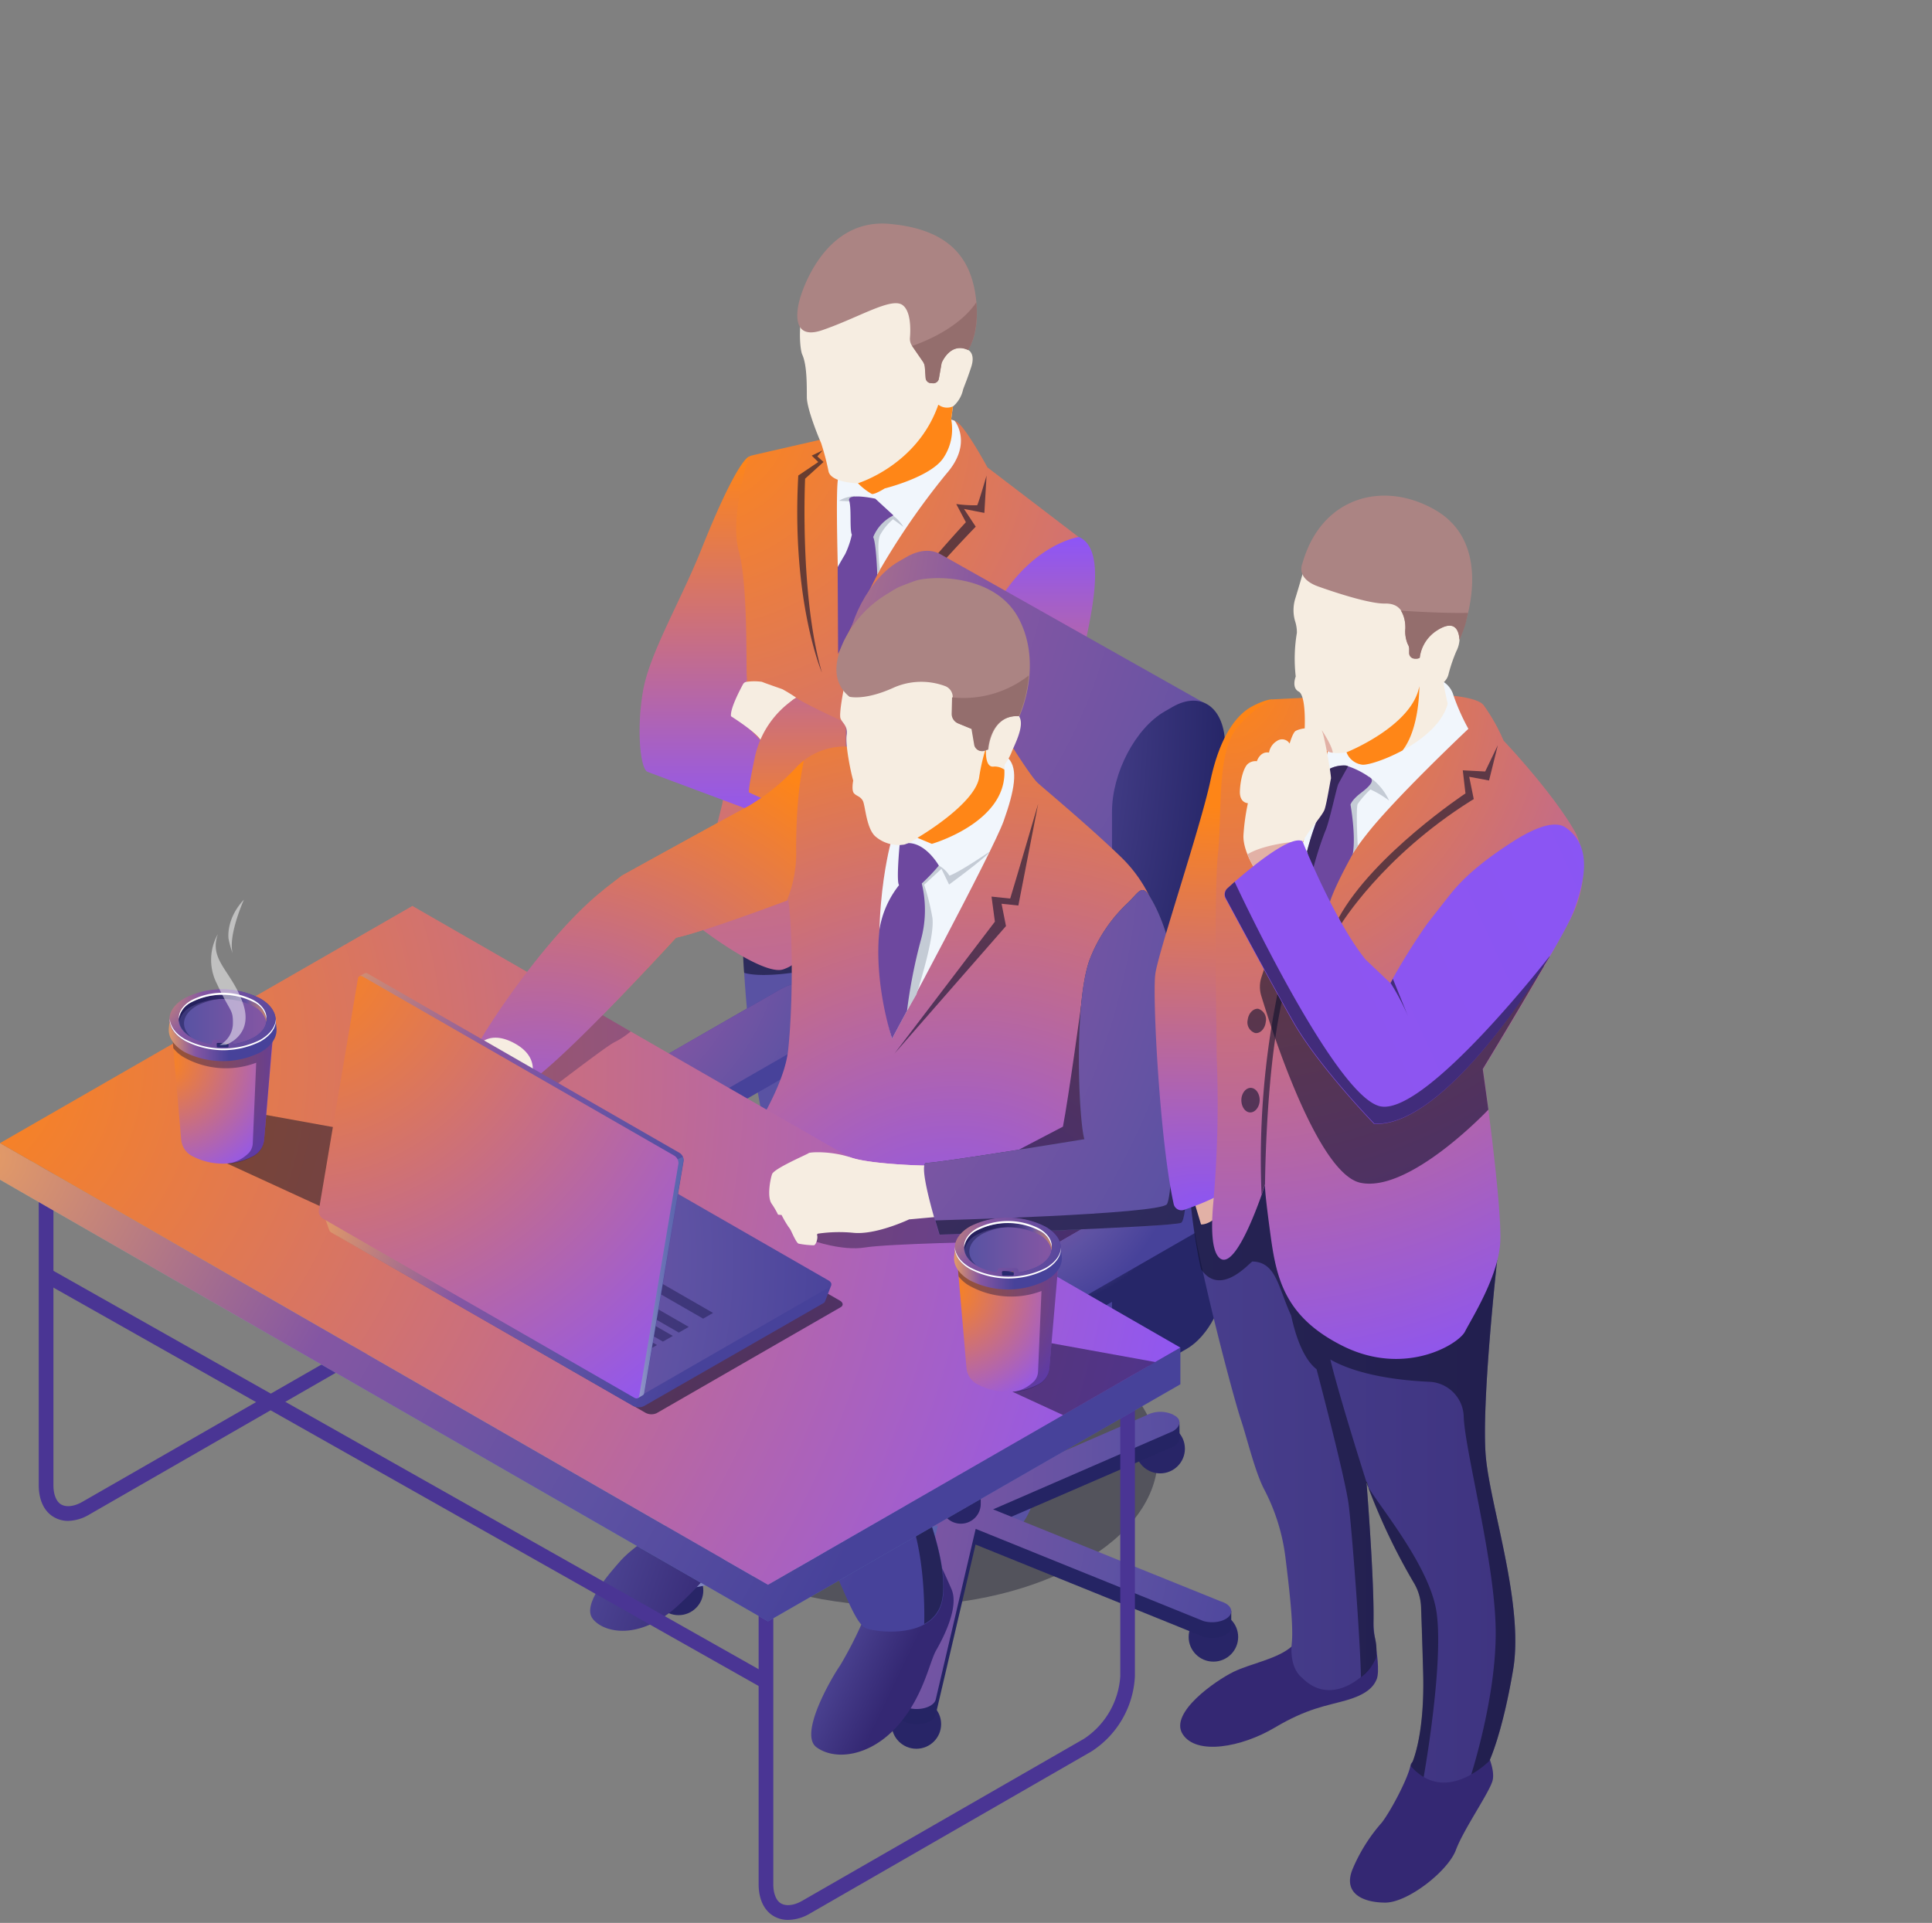 <svg width="448" height="446" viewBox="0 0 448 446" xmlns="http://www.w3.org/2000/svg"><rect x="0" y="0" width="448" height="446" fill="#808080" stroke="none"/><defs><linearGradient x1="0%" y1="50%" x2="100%" y2="50%" id="B"><stop stop-color="#5452A3" offset="0%"/><stop stop-color="#8456A3" offset="100%"/></linearGradient><linearGradient x1="-11.045%" y1="19.605%" x2="-91.723%" y2="-19.435%" id="a"><stop stop-color="#342873" offset="0%"/><stop stop-color="#5952A3" offset="100%"/></linearGradient><linearGradient x1="50%" y1=".146%" x2="50%" y2="97.596%" id="e"><stop stop-color="#FF8617" offset="0%"/><stop stop-color="#8D55F7" offset="100%"/></linearGradient><linearGradient x1="50%" y1="0%" x2="50%" y2="98.897%" id="f"><stop stop-color="#8D55F7" offset="0%"/><stop stop-color="#FE8517" offset="100%"/></linearGradient><linearGradient x1="96.935%" y1="46.916%" x2="-55.517%" y2="56.269%" id="g"><stop stop-color="#5A64AD" offset="0%"/><stop stop-color="#5F68AF" offset="18%"/><stop stop-color="#6D75B7" offset="39%"/><stop stop-color="#858AC2" offset="62%"/><stop stop-color="#A6A8D3" offset="85%"/><stop stop-color="#BEBDDF" offset="100%"/></linearGradient><linearGradient x1="50.938%" y1="52.784%" x2="-21.007%" y2="-4.701%" id="h"><stop stop-color="#5A64AD" offset="0%"/><stop stop-color="#5F68AF" offset="18%"/><stop stop-color="#6D75B7" offset="39%"/><stop stop-color="#858AC2" offset="62%"/><stop stop-color="#A6A8D3" offset="85%"/><stop stop-color="#BEBDDF" offset="100%"/></linearGradient><linearGradient x1="76.55%" y1="57.974%" x2="-17.614%" y2="30.292%" id="n"><stop stop-color="#342873" offset="0%"/><stop stop-color="#5952A3" offset="100%"/></linearGradient><linearGradient x1="62.592%" y1="56.274%" x2="9.345%" y2="25.761%" id="o"><stop stop-color="#342873" offset="0%"/><stop stop-color="#5952A3" offset="100%"/></linearGradient><linearGradient x1="0%" y1="50.004%" x2="100.005%" y2="50.004%" id="t"><stop stop-color="#6DCACE" offset="0%"/><stop stop-color="#6CC5CC" offset="18%"/><stop stop-color="#69B7C8" offset="39%"/><stop stop-color="#659FC0" offset="61%"/><stop stop-color="#5F7EB5" offset="84%"/><stop stop-color="#5A64AD" offset="100%"/></linearGradient><linearGradient x1="1402.799%" y1="23.675%" x2="1325.548%" y2="-49.145%" id="b"><stop stop-color="#342873" offset="0%"/><stop stop-color="#5952A3" offset="100%"/></linearGradient><linearGradient x1="-.118%" y1="49.958%" x2="100.02%" y2="49.958%" id="z"><stop stop-color="#E49B66" offset="0%"/><stop stop-color="#8456A3" offset="25%"/><stop stop-color="#47429A" offset="56%"/></linearGradient><linearGradient x1="-.016%" y1="50.015%" x2="100.032%" y2="50.015%" id="A"><stop stop-color="#5452A3" offset="0%"/><stop stop-color="#8456A3" offset="100%"/></linearGradient><linearGradient x1="460.071%" y1="62.018%" x2="414.244%" y2="37.358%" id="c"><stop stop-color="#342873" offset="0%"/><stop stop-color="#5952A3" offset="100%"/></linearGradient><linearGradient x1="-.008%" y1="49.904%" x2="126.068%" y2="49.904%" id="C"><stop stop-color="#241F5C" offset="0%"/><stop stop-color="#26215E" offset="23%"/><stop stop-color="#2E2666" offset="35%"/><stop stop-color="#3A3074" offset="45%"/><stop stop-color="#4C3E86" offset="53%"/><stop stop-color="#63509F" offset="60%"/><stop stop-color="#6652A2" offset="61%"/><stop stop-color="#826193" offset="65%"/><stop stop-color="#A7747F" offset="72%"/><stop stop-color="#C48370" offset="79%"/><stop stop-color="#D88E65" offset="86%"/><stop stop-color="#E5955E" offset="93%"/><stop stop-color="#E9975C" offset="100%"/></linearGradient><linearGradient x1="-8.89%" y1="51%" x2="122.024%" y2="51%" id="E"><stop stop-color="#241F5C" offset="0%"/><stop stop-color="#26215E" offset="23%"/><stop stop-color="#2E2666" offset="35%"/><stop stop-color="#3A3074" offset="45%"/><stop stop-color="#4C3E86" offset="53%"/><stop stop-color="#63509F" offset="60%"/><stop stop-color="#6652A2" offset="61%"/><stop stop-color="#826193" offset="65%"/><stop stop-color="#A7747F" offset="72%"/><stop stop-color="#C48370" offset="79%"/><stop stop-color="#D88E65" offset="86%"/><stop stop-color="#E5955E" offset="93%"/><stop stop-color="#E9975C" offset="100%"/></linearGradient><linearGradient x1="-59.837%" y1="49.853%" x2="-777.367%" y2="49.853%" id="F"><stop stop-color="#342873" offset="0%"/><stop stop-color="#5952A3" offset="100%"/></linearGradient><linearGradient x1="-18.246%" y1="50.031%" x2="-118.248%" y2="50.031%" id="G"><stop stop-color="#342873" offset="0%"/><stop stop-color="#5952A3" offset="100%"/></linearGradient><linearGradient x1="203.185%" y1="50.003%" x2="-180.197%" y2="50.003%" id="H"><stop stop-color="#342873" offset="0%"/><stop stop-color="#5952A3" offset="100%"/></linearGradient><linearGradient x1="8.574%" y1="69.267%" x2="113.78%" y2="28.617%" id="K"><stop stop-color="#8E55EF" offset="0%"/><stop stop-color="#8A55F4" offset="100%"/></linearGradient><linearGradient x1="-.118%" y1="49.803%" x2="99.999%" y2="49.803%" id="M"><stop stop-color="#E49B66" offset="0%"/><stop stop-color="#8456A3" offset="25%"/><stop stop-color="#47429A" offset="56%"/></linearGradient><linearGradient x1=".032%" y1="49.985%" x2="99.968%" y2="49.985%" id="N"><stop stop-color="#5452A3" offset="0%"/><stop stop-color="#8456A3" offset="100%"/></linearGradient><linearGradient x1="0%" y1="50%" x2="99.936%" y2="50%" id="O"><stop stop-color="#5452A3" offset="0%"/><stop stop-color="#8456A3" offset="100%"/></linearGradient><linearGradient x1="-.136%" y1="49.978%" x2="125.998%" y2="49.978%" id="P"><stop stop-color="#241F5C" offset="0%"/><stop stop-color="#26215E" offset="23%"/><stop stop-color="#2E2666" offset="35%"/><stop stop-color="#3A3074" offset="45%"/><stop stop-color="#4C3E86" offset="53%"/><stop stop-color="#63509F" offset="60%"/><stop stop-color="#6652A2" offset="61%"/><stop stop-color="#826193" offset="65%"/><stop stop-color="#A7747F" offset="72%"/><stop stop-color="#C48370" offset="79%"/><stop stop-color="#D88E65" offset="86%"/><stop stop-color="#E5955E" offset="93%"/><stop stop-color="#E9975C" offset="100%"/></linearGradient><linearGradient x1="-8.484%" y1="51.5%" x2="122.561%" y2="51.5%" id="R"><stop stop-color="#241F5C" offset="0%"/><stop stop-color="#26215E" offset="23%"/><stop stop-color="#2E2666" offset="35%"/><stop stop-color="#3A3074" offset="45%"/><stop stop-color="#4C3E86" offset="53%"/><stop stop-color="#63509F" offset="60%"/><stop stop-color="#6652A2" offset="61%"/><stop stop-color="#826193" offset="65%"/><stop stop-color="#A7747F" offset="72%"/><stop stop-color="#C48370" offset="79%"/><stop stop-color="#D88E65" offset="86%"/><stop stop-color="#E5955E" offset="93%"/><stop stop-color="#E9975C" offset="100%"/></linearGradient><linearGradient x1="100.037%" y1="49.988%" x2="-.182%" y2="49.988%" id="V"><stop stop-color="#5A64AD" offset="0%"/><stop stop-color="#5F68AF" offset="18%"/><stop stop-color="#6D75B7" offset="39%"/><stop stop-color="#858AC2" offset="62%"/><stop stop-color="#A6A8D3" offset="85%"/><stop stop-color="#BEBDDF" offset="100%"/></linearGradient><radialGradient cx="-38.069%" cy="-43.569%" fx="-38.069%" fy="-43.569%" r="294.009%" gradientTransform="matrix(.575 0 0 1 -.162 0)" id="k"><stop stop-color="#E49B66" offset="0%"/><stop stop-color="#8456A3" offset="40%"/><stop stop-color="#8256A3" offset="42%"/><stop stop-color="#5E52A3" offset="73%"/><stop stop-color="#47429A" offset="100%"/></radialGradient><radialGradient cx="-2.336%" cy="-3.387%" fx="-2.336%" fy="-3.387%" r="163.744%" gradientTransform="matrix(1 0 0 .592 0 -.014)" id="l"><stop stop-color="#E49B66" offset="0%"/><stop stop-color="#8456A3" offset="40%"/><stop stop-color="#8256A3" offset="42%"/><stop stop-color="#5E52A3" offset="73%"/><stop stop-color="#47429A" offset="100%"/></radialGradient><radialGradient cx="-179.652%" cy="1.886%" fx="-179.652%" fy="1.886%" r="518.176%" gradientTransform="matrix(1 0 0 .405 0 .011)" id="m"><stop stop-color="#E49B66" offset="0%"/><stop stop-color="#8456A3" offset="28%"/><stop stop-color="#8256A3" offset="29%"/><stop stop-color="#5E52A3" offset="40%"/><stop stop-color="#262668" offset="54%"/></radialGradient><radialGradient cx="-6.132%" cy="-6.07%" fx="-6.132%" fy="-6.07%" r="164.421%" gradientTransform="matrix(1 0 0 .851 0 -.009)" id="W"><stop stop-color="#FE8517" offset="0%"/><stop stop-color="#8D55F7" offset="100%"/></radialGradient><radialGradient cx="-13.282%" cy="9.123%" fx="-13.282%" fy="9.123%" r="322.071%" gradientTransform="matrix(.575 0 0 1 -.057 0)" id="D"><stop stop-color="#E49B66" offset="0%"/><stop stop-color="#8456A3" offset="25%"/><stop stop-color="#47429A" offset="74%"/></radialGradient><radialGradient cx="1.411%" cy="-.564%" fx="1.411%" fy="-.564%" r="257.338%" gradientTransform="matrix(1 0 0 .625 0 -.002)" id="d"><stop stop-color="#FF8617" offset="0%"/><stop stop-color="#8D55F7" offset="100%"/></radialGradient><radialGradient cx="-46.215%" cy="50.264%" fx="-46.215%" fy="50.264%" r="115.695%" gradientTransform="matrix(.912 0 0 1 -.04 0)" id="p"><stop stop-color="#E49B66" offset="0%"/><stop stop-color="#8456A3" offset="47%"/><stop stop-color="#8256A3" offset="49%"/><stop stop-color="#5E52A3" offset="73%"/><stop stop-color="#47429A" offset="100%"/></radialGradient><radialGradient cx="64.671%" cy="87.599%" fx="64.671%" fy="87.599%" r="108.291%" gradientTransform="matrix(-.225 -.967 .98 -.296 -.066 1.76)" id="q"><stop stop-color="#8B54F5" offset="0%"/><stop stop-color="#FE8517" offset="100%"/></radialGradient><radialGradient cx="18.452%" cy="-19.665%" fx="18.452%" fy="-19.665%" r="186.655%" gradientTransform="matrix(.674 0 0 1 .06 0)" id="r"><stop stop-color="#E49B66" offset="0%"/><stop stop-color="#8456A3" offset="28%"/><stop stop-color="#8256A3" offset="29%"/><stop stop-color="#5E52A3" offset="40%"/><stop stop-color="#262668" offset="54%"/></radialGradient><radialGradient cx="50%" cy="100%" fx="50%" fy="100%" r="333.295%" gradientTransform="matrix(.077 -.236 2.103 .039 -1.642 1.08)" id="I"><stop stop-color="#8B54F5" offset="0%"/><stop stop-color="#FE8517" offset="100%"/></radialGradient><radialGradient cx="3.651%" cy=".333%" fx="3.651%" fy=".333%" r="189.284%" gradientTransform="scale(1 .558) rotate(70.783 .035 .005)" id="J"><stop stop-color="#FE8517" offset="0%"/><stop stop-color="#8B54F5" offset="100%"/></radialGradient><radialGradient cx="-.369%" cy="-35.351%" fx="-.369%" fy="-35.351%" r="143.718%" gradientTransform="matrix(.575 0 0 1 -.002 0)" id="s"><stop stop-color="#E49B66" offset="0%"/><stop stop-color="#8456A3" offset="40%"/><stop stop-color="#8256A3" offset="42%"/><stop stop-color="#5E52A3" offset="73%"/><stop stop-color="#47429A" offset="100%"/></radialGradient><radialGradient cx="-8.251%" cy="24.194%" fx="-8.251%" fy="24.194%" r="134.471%" gradientTransform="matrix(.968 .192 -.252 .738 .058 .08)" id="L"><stop stop-color="#FE8517" offset="0%"/><stop stop-color="#8D55F7" offset="100%"/></radialGradient><radialGradient cx="-15.744%" cy="24.683%" fx="-15.744%" fy="24.683%" r="228.902%" gradientTransform="matrix(.575 0 0 1 -.067 0)" id="i"><stop stop-color="#E49B66" offset="0%"/><stop stop-color="#8456A3" offset="40%"/><stop stop-color="#8256A3" offset="42%"/><stop stop-color="#5E52A3" offset="73%"/><stop stop-color="#47429A" offset="100%"/></radialGradient><radialGradient cx="-1.11%" cy="2.694%" fx="-1.11%" fy="2.694%" r="198.477%" gradientTransform="matrix(.405 0 0 1 -.007 0)" id="u"><stop stop-color="#E49B66" offset="0%"/><stop stop-color="#8456A3" offset="40%"/><stop stop-color="#8256A3" offset="42%"/><stop stop-color="#5E52A3" offset="73%"/><stop stop-color="#47429A" offset="100%"/></radialGradient><radialGradient cx="-5.456%" cy="23.237%" fx="-5.456%" fy="23.237%" r="193.999%" gradientTransform="matrix(.575 0 0 1 -.023 0)" id="v"><stop stop-color="#FE8517" offset="0%"/><stop stop-color="#8D55F7" offset="100%"/></radialGradient><radialGradient cx="-164.875%" cy="-14.243%" fx="-164.875%" fy="-14.243%" r="385.975%" gradientTransform="matrix(1 0 0 .764 0 -.034)" id="w"><stop stop-color="#E49B66" offset="0%"/><stop stop-color="#8456A3" offset="47%"/><stop stop-color="#8256A3" offset="49%"/><stop stop-color="#5E52A3" offset="73%"/><stop stop-color="#544CA0" offset="86%"/><stop stop-color="#423996" offset="100%"/></radialGradient><radialGradient cx="-13.449%" cy="9.148%" fx="-13.449%" fy="9.148%" r="322.031%" gradientTransform="matrix(.575 0 0 1 -.057 0)" id="Q"><stop stop-color="#E49B66" offset="0%"/><stop stop-color="#8456A3" offset="25%"/><stop stop-color="#47429A" offset="74%"/></radialGradient><radialGradient cx="19.885%" cy="130.098%" fx="19.885%" fy="130.098%" r="146.945%" gradientTransform="matrix(.376 -.924 .909 .382 -1.059 .987)" id="x"><stop stop-color="#8B54F5" offset="0%"/><stop stop-color="#FE8517" offset="100%"/></radialGradient><radialGradient cx="-1.73%" cy="36.673%" fx="-1.73%" fy="36.673%" r="139.53%" gradientTransform="matrix(-.561 0 0 -1 -.027 .733)" id="S"><stop stop-color="#E49B66" offset="0%"/><stop stop-color="#8456A3" offset="40%"/><stop stop-color="#8256A3" offset="42%"/><stop stop-color="#5E52A3" offset="73%"/><stop stop-color="#47429A" offset="100%"/></radialGradient><radialGradient cx="-17.623%" cy="53.627%" fx="-17.623%" fy="53.627%" r="212.147%" gradientTransform="matrix(-.575 0 0 -1 -.278 1.073)" id="T"><stop stop-color="#E49B66" offset="0%"/><stop stop-color="#8456A3" offset="40%"/><stop stop-color="#8256A3" offset="42%"/><stop stop-color="#5E52A3" offset="73%"/><stop stop-color="#47429A" offset="100%"/></radialGradient><radialGradient cx="1.919%" cy="-7.529%" fx="1.919%" fy="-7.529%" r="139.582%" gradientTransform="matrix(-1 0 0 -.847 .038 -.14)" id="U"><stop stop-color="#E49B66" offset="0%"/><stop stop-color="#8456A3" offset="40%"/><stop stop-color="#8256A3" offset="42%"/><stop stop-color="#5E52A3" offset="73%"/><stop stop-color="#47429A" offset="100%"/></radialGradient><radialGradient cx="-20.485%" cy="-29.755%" fx="-20.485%" fy="-29.755%" r="114.452%" gradientTransform="matrix(.674 0 0 1 -.067 0)" id="j"><stop stop-color="#E49B66" offset="0%"/><stop stop-color="#8456A3" offset="40%"/><stop stop-color="#8256A3" offset="42%"/><stop stop-color="#5E52A3" offset="73%"/><stop stop-color="#47429A" offset="100%"/></radialGradient><radialGradient cx="-8.251%" cy="24.152%" fx="-8.251%" fy="24.152%" r="134.479%" gradientTransform="scale(1 .762) rotate(14.602 -.376 .28)" id="y"><stop stop-color="#FE8517" offset="0%"/><stop stop-color="#8D55F7" offset="100%"/></radialGradient></defs><g fill="none" fill-rule="evenodd"><ellipse fill="#0F1026" fill-rule="nonzero" opacity=".4" cx="208.456" cy="337.963" rx="60.019" ry="34.518"/><path d="M188.51 312.617s-1.298 1.294-2.661 2.95c-1.364 1.656-5.195 3.882-6.766 4.826-1.571.944-8.947 6.469-10.48 11.98-1.531 5.512 3.715 6.185 9.09 5.176 5.377-1.01 10.39-5.874 11.83-7.647 1.442-1.772 6.493-5.822 13.116-9.224 6.622-3.403 2.597-7.957 2.597-7.957l-16.725-.104z" fill="url(#a)" fill-rule="nonzero"/><path d="M237.869 324.468a20.355 20.355 0 011.389 5.603c.312 3.156.753 10 .909 12.006a16.852 16.852 0 01-3.298 11.58c-3.532 4.696-5.363 6.546-10.064 4.696-4.7-1.85-4.584-9.704-3.753-13.74a109.892 109.892 0 001.506-14.038c.024-1.02.15-2.033.377-3.027l12.934-3.08z" fill="url(#b)" fill-rule="nonzero"/><path d="M172.292 219.905s1 36.032 9.427 55.167a139.026 139.026 0 016.83 36.847 7.132 7.132 0 00.585 6.249c1.974 2.807 14.349 5.369 16.388-3.882 2.038-9.25 1.298-26.458-.987-33.638-2.286-7.18.805-27.014.805-27.014s3.376 2.16 7.791 16.392c4.415 14.232 7.688 19.665 9.22 23.599 1.298 3.299 2.467 20.7 2.246 33.224a6.33 6.33 0 002.381 5.074 6.38 6.38 0 005.489 1.214 7.43 7.43 0 004.765-3.028c2.896-4.774 3.896-29.46 3.13-37.325-.766-7.867-4.039-33.095-3.584-40.897.454-7.801 2.077-14.128.285-21.994-1.792-7.867-54.656-24.957-54.656-24.957l-10.115 14.969z" fill="url(#c)" fill-rule="nonzero"/><path d="M236.804 251.965c.454-7.763 2.077-14.128.285-21.995-.675-2.924-8.557-7.206-18.18-11.398-16.18-1.475-36.696-3.183-38.112-2.963-2.527.683-5 1.548-7.402 2.588l-1.13 1.669s0 2.2.286 5.77c3.766 1.126 11.038 0 11.038 0 1.013 2.523 7.324 11.515 15.167 15.383 7.843 3.869 30.789 2.588 32.1 4.024 1.312 1.436 1.572 21.205 1.429 23.715-.143 2.51 2.168 18.294 4.298 32.254 2.104 13.74-1.09 30.43-1.195 30.973a5.86 5.86 0 001.844-1.811c2.896-4.774 3.896-29.46 3.13-37.326s-4.013-33.082-3.558-40.883z" fill="#10122E" fill-rule="nonzero" opacity=".6"/><path d="M189.991 102.054s-11.687 2.665-15.674 3.597a2.01 2.01 0 00-1.428 1.293c-1.143 2.872-4 11.8-1.844 24.841a122.764 122.764 0 011.805 26.807l-5.428 28.127s-6.817 26.807-6.233 27.532c.584.724 15.713 12.2 20.44 10.583 4.726-1.617 3.168-4.282 3.168-4.282s3.895 19.406 20.777 19.24c16.88-.17 30.788-.131 33.671-6.962 2.883-6.832-.792-35.502-3.779-46.861-2.986-11.36-10.09-33.988-10.09-33.988l24.816-27.364-21.219-16.21s-5.064-9.38-7.155-10.571c-2.09-1.19-3.168-.181-3.168-.181l-28.659 4.399z" fill="url(#d)" fill-rule="nonzero"/><path d="M221.364 97.603s4.324 5.175-1.909 12.278a169.176 169.176 0 00-16.063 23.405c-3.506 6.068-6.752 9.302-8.596 14.516 0 0-.26-6.184-.507-15.758-.234-9.057-.35-18.41 0-20.766.883-4.864 22.283-16.042 27.075-13.675z" fill="#F1F6FC" fill-rule="nonzero"/><path d="M205.158 113.31s-2.22 1.384-2.987 1.294a14.51 14.51 0 01-3.22-2.498s-6.155-.116-6.817-2.73a56.835 56.835 0 00-1.74-6.637c-.624-1.37-3.273-7.917-3.299-10.57-.026-2.652.078-7.413-1.065-9.923-1.142-2.51-2.714-27.661 21.66-26.95 24.374.712 16.803 25.876 16.803 25.876s1.78.75.702 3.998c-1.078 3.247-1.299 3.584-1.87 5.175a7.15 7.15 0 01-2.364 3.959l-.402 2.989a11.984 11.984 0 01-1.87 9.056c-3.039 4.425-13.531 6.96-13.531 6.96z" fill="#F6EDE1"/><path d="M173.642 105.935s-2.597.388-11.024 21.516c-4.701 11.8-11.973 24.012-13.505 32.771-1.533 8.76-.689 18.113 1.051 18.8 1.74.685 31.97 11.928 41.463 15.524a.886.886 0 001.182-.685l2.597-14.568-18.803-7.245s-3.584-4.36-6.947-5.99c0 0 3.765-6.922 3.532-8.811-.234-1.89.324-21.438-1.87-29.395-2.195-7.957 2.324-21.917 2.324-21.917z" fill="url(#e)"/><path d="M184.654 161.84a37.825 37.825 0 00-3.22-1.98c-.65-.246-4.104-1.423-4.766-1.72a13.033 13.033 0 00-3.52 0 1.09 1.09 0 00-.856.569c-.805 1.487-3.039 5.783-2.78 7.426 0 0 6.26 3.946 6.961 5.706l1 .207s4.181-8.915 7.18-10.208z" fill="#F6EDE1"/><path d="M235.453 185.904c-.714-2.73-1.675-6.12-2.714-9.678l-38.086 16.25a40.25 40.25 0 0031.386 13.08 26.195 26.195 0 0012.362-3.88 148.295 148.295 0 00-2.948-15.772z" fill="#10122E" fill-rule="nonzero" opacity=".6"/><path d="M250.179 124.553s-10.038 1.371-18.18 14.231a193.405 193.405 0 00-14.024 27.649l-.286 1.656a6.755 6.755 0 01-3.475 4.835 6.8 6.8 0 01-5.965.223c-8.558-3.816-21.245-9.574-23.621-11.307a21.735 21.735 0 00-9.648 14.05c-1.65 7.88-1.299 7.905-1.299 7.905s33.762 15.72 46.865 15.526c13.102-.195 29.633-42.928 31.45-51.752 1.819-8.823 3.935-20.52-1.817-23.016z" fill="url(#f)"/><path d="M207.976 172.966s1.182-1.087 2.688-2.367c1.506-1.281 3.96-6.547 4.376-7.013.416-.466 5.519-4.373 7.973-4.437 2.454-.065.636 2.678.065 3.066-.571.388-2.96 1.578-2.96 1.578s-2.48 2.057-2.754 2.368c-.272.31 6.87-.492 8 .207a1.913 1.913 0 01.064 3.001c-.41.292-.898.459-1.402.48a2.48 2.48 0 01-1.299 3.143c-2.142.996-2.597.44-2.597.44s-.181 3.7-3.727 2.963l-8.427-3.429z" fill="#FCD1C6" fill-rule="nonzero"/><path d="M185.472 69.36s-3.181 10.091 5.194 7.22c8.376-2.873 15.96-7.673 18.582-5.849 2 1.398 1.91 5.667 1.754 7.634a2.864 2.864 0 00.506 1.876l2.48 3.596c.282.406.448.88.48 1.372l.182 2.497c.06.621.558 1.11 1.182 1.164h.571a1.298 1.298 0 001.299-1.035l.65-3.674s1.96-4.943 6.128-3.002c0 0 2.792-3.739 1.87-11.644-.922-7.905-4.519-16.263-20.231-17.595-15.713-1.333-20.647 17.44-20.647 17.44z" fill="#AB8483" fill-rule="nonzero"/><path d="M209.482 122.198l-2.402-1.76a12.947 12.947 0 00-3.026 3.714c-.844 1.914 0 7.97 0 7.97l-.727 1.228-.87-1.604-.753-7.167s.805-5.305.883-5.434c.078-.13 4.532.465 4.532.465a9.224 9.224 0 012.363 2.588zM198.185 115.056a8.073 8.073 0 00-3.65 1.1s2.598.13 3.052.181c.455.052.598-1.28.598-1.28z" fill="#C4CBD5" fill-rule="nonzero"/><path d="M207.184 119.546l-4.22-3.882s-6.597-1.41-6.052.44c.546 1.85.117 6.016.533 7.672.019.078.05.152.09.22a20.726 20.726 0 01-1.558 4.542c-.857 1.423-1.74 3.014-1.74 3.014l.104 20.144s7.44-15.28 9.09-18.371c0 0-.247-7.35-.948-8.746a9.575 9.575 0 014.7-5.033z" fill="#6D489F" fill-rule="nonzero"/><path d="M217.585 93.864c-4.882 14.05-18.634 18.217-18.634 18.217.95.979 2.034 1.82 3.22 2.497.767.116 2.987-1.294 2.987-1.294s10.492-2.588 13.53-6.974a11.984 11.984 0 001.87-9.056l.403-2.989a3.334 3.334 0 01-3.376-.4z" fill="#FF8617"/><path d="M228.766 110.308s-1.922 6.624-2.182 6.883a30.21 30.21 0 01-4.843-.285l2.233 4.218s-23.14 24.724-27.932 38.025a282.083 282.083 0 0130.217-36.99l-2.726-4.114 4.726.919.507-8.656zM190.757 104.46l-1.234 1.398 1.442 1.293-4.272 3.882s-1.299 27.04 3.895 44.959c0 0-7.09-16.431-5.48-45.697l4.636-3.13-1.52-1.489 2.533-1.216zM205.34 253.698l.156.13-5.987-6.353c2.766 3.882-.428 21.684-.753 25.76-.324 4.075 3.195 12.497 4.52 22.356 1.324 9.859-1.39 23.922-1.39 23.961a7.53 7.53 0 003.636-5.175c2.051-9.212 1.298-26.458-.987-33.639-2.286-7.18.805-27.04.805-27.04z" fill="#10122E" fill-rule="nonzero" opacity=".6"/><path d="M216.403 88.909a1.298 1.298 0 001.299-1.035l.65-3.674s1.96-4.943 6.128-3.002c0 0 2.598-3.545 1.922-11.088-4.636 6.935-14.907 10.13-14.907 10.13l2.48 3.597c.282.406.448.88.48 1.372l.182 2.497c.06.621.558 1.11 1.182 1.164l.584.039z" fill="#946E6D" fill-rule="nonzero"/><path d="M218.234 399.896c0 3.158-2.57 5.719-5.74 5.719-3.169 0-5.739-2.56-5.739-5.719 0-3.158 2.57-5.718 5.74-5.718 3.17 0 5.74 2.56 5.74 5.718z" fill="#282567" fill-rule="nonzero"/><ellipse fill="#282567" fill-rule="nonzero" cx="269.021" cy="336.022" rx="5.74" ry="5.719"/><path d="M287.11 379.687c0 3.158-2.57 5.719-5.74 5.719-3.17 0-5.74-2.56-5.74-5.719 0-3.158 2.57-5.718 5.74-5.718 3.17 0 5.74 2.56 5.74 5.718zM163.085 368.91c0 3.158-2.57 5.718-5.74 5.718-3.17 0-5.74-2.56-5.74-5.718s2.57-5.719 5.74-5.719c3.17 0 5.74 2.56 5.74 5.719zM198.574 330.278c0 3.158-2.57 5.718-5.74 5.718-3.17 0-5.739-2.56-5.739-5.718 0-3.159 2.57-5.719 5.74-5.719 3.17 0 5.74 2.56 5.74 5.719z" fill="#282567" fill-rule="nonzero"/><path d="M220.637 351.457l-63.097 12.11a7.036 7.036 0 00-.779.116v-.414l-2.922-.763v3.57c-.02.138-.02.277 0 .415.39 1.397 2.662 2.354 5.09 2.134l63.097-12.11-1.39-5.058z" fill="url(#g)" fill-rule="nonzero"/><path d="M273.488 329.89l-1.91 1.617a7.23 7.23 0 00-5.92.44l-44.943 19.484 6.298 3.623 44.994-19.485a2.51 2.51 0 001.52-2.122l-.04-3.558z" fill="#252464" fill-rule="nonzero"/><path d="M197.094 325.542c-1.117-1.294-3.805-1.76-5.986-1.125a5.31 5.31 0 00-.727.271 2.77 2.77 0 00-.39-.504 8.335 8.335 0 00-1.299-.945v3.558c.022.406.188.791.468 1.087l29.01 26.38 7.92-2.329-28.996-26.393z" fill="url(#h)" fill-rule="nonzero"/><path d="M285.512 373.645l-1.064.375-.61 1.294a8.349 8.349 0 00-.754-.284l-56.928-23.004-4.039 4.567 56.929 23.042c2.194.634 4.87.143 5.986-1.125.301-.318.469-.74.467-1.178l.013-3.687zM218.182 354.303l-9.35 39.9-.7-.349v3.662c.13 1.177 1.649 2.186 3.74 2.367 2.428.22 4.713-.724 5.09-2.122l9.999-42.695-8.779-.763z" fill="#252464" fill-rule="nonzero"/><path d="M283.084 371.433l-52.799-21.348 41.67-18.113c1.857-1.073 2.065-2.704.455-3.622l-.442-.259a7.035 7.035 0 00-6.31.259l-41.697 18.113-26.906-24.479c-1.117-1.293-3.805-1.76-5.986-1.112-2.195.634-3.065 2.186-1.948 3.441l26.906 24.466-58.526 11.243c-2.428.22-4.09 1.526-3.7 2.924.389 1.397 2.661 2.341 5.09 2.121l58.577-11.23-9.284 39.59c-.377 1.397 1.298 2.717 3.7 2.937 2.403.22 4.714-.737 5.09-2.135l9.272-39.615 52.8 21.373c2.194.647 4.87.142 5.986-1.113 1.117-1.255.247-2.781-1.948-3.441zM224.65 350.11l-.974 1.113-2.142-.194-.338-1.294 1.922-.556 1.532.931z" fill="url(#i)" fill-rule="nonzero"/><path d="M222.805 353.41a4.605 4.605 0 01-3.255-1.346 4.572 4.572 0 01-1.342-3.247v-53.045h9.207v53.045c0 2.537-2.064 4.593-4.61 4.593z" fill="#282567" fill-rule="nonzero"/><path d="M198.315 232.623a4.271 4.271 0 00-2.39-3.196l-.974-.556c-3.57-2.057-9.817-1.799-13.946.569l-29.114 16.754c-2.194 1.294-3.337 2.873-3.402 4.4v5.045a4.114 4.114 0 002.403 3.493l.96.557c3.585 2.057 9.83 1.798 13.947-.583l29.1-16.728c2.13-1.23 3.273-2.769 3.403-4.257l.013-5.498z" fill="url(#j)" fill-rule="nonzero"/><path d="M151.853 254.772l-.961-.556c-3.571-2.057-3.13-5.641 1-8.022l29.1-16.741c4.13-2.368 10.388-2.588 13.946-.57l.974.557c3.571 2.057 3.117 5.64-1.013 8.021l-29.1 16.742c-4.168 2.368-10.362 2.626-13.946.57z" fill="url(#k)" fill-rule="nonzero"/><path d="M213.469 278.138l-60.928 35.074c-3.026 1.747-5.467-.103-5.467-4.114 0-4.01 2.441-8.668 5.467-10.35l69.823-40.107v2.742c-.026 6.379-4 13.935-8.895 16.755z" fill="#525252" fill-rule="nonzero"/><path d="M217.962 128.486c-2.117-1.139-4.844-.983-7.792.724l-1.818 1.048c-6.739 3.882-12.206 14.232-12.206 23.288v120.115l16.193-9.315v3.817l-19.413 15.758-44.151 29.486 62.019 34.932 35.645-27.364 20.296-17.272 12.661-140.57-61.434-34.647z" fill="url(#l)" fill-rule="nonzero"/><path d="M172.525 326.733a7.522 7.522 0 011.61-7.608c3.26-3.247 20.4-10.428 21.647-11.204 1.247-.776 7.402-5.292 7.402-5.292l1.883-4.192s-34.814 3.377-35.269 3.882c-.454.504-16.296 14.775-15.829 15.344.468.57 10.908 3.144 10.908 3.144l2.013 2.743 5.635 3.183z" fill="#2D2E2D" fill-rule="nonzero"/><path d="M271.878 163.974l-1.818 1.048c-6.74 3.882-12.207 14.232-12.207 23.288V308.4l-43.592 24.996c-3.026 1.746-5.48 6.404-5.48 10.35 0 4.01 2.454 5.86 5.48 4.114l60.954-35.023c4.895-2.82 8.869-10.35 8.869-16.884v-122.91c0-8.836-5.467-12.95-12.206-9.069z" fill="url(#m)" fill-rule="nonzero"/><path d="M156.034 352.738s-8.986 5.744-12.012 9.134c-3.025 3.39-9.09 10.35-6.583 13.597 2.506 3.248 10.83 5.176 19.815-3.092 8.986-8.267 6.493-8.733 14.077-12.821 7.583-4.088 9.752-8.526 8.843-11.062-.91-2.536-4.7-7.038-6.766-6.068-2.064.97-17.374 10.312-17.374 10.312z" fill="url(#n)" fill-rule="nonzero"/><path d="M199.704 376.854a91.903 91.903 0 01-4.882 9.419c-1.663 2.341-9.714 15.861-5.506 18.98 4.207 3.117 12.18 2.238 18.478-4.58 6.298-6.819 7.7-15.112 9.259-17.842 1.558-2.73 5.428-10 3.584-14.232-1.844-4.23-2.234-4.916-2.234-4.916l-18.699 13.17z" fill="url(#o)" fill-rule="nonzero"/><path d="M167.098 276.197s-26.686 26.238-31.062 39.409a14.556 14.556 0 003.311 12.692c5.195 5.59 16.115 23.832 16.115 23.832s8.181 9.858 18.726 1.979c0 0 4.778-7.594 1.844-12.653-2.935-5.059-10.74-21.18-10.74-21.18s17.115-11.734 25.556-14.697c4.43-1.49 8.767-3.244 12.986-5.253a40.41 40.41 0 01-7.714 15.681c-6.181 7.763-16.53 20.196-13.09 28.851a72.04 72.04 0 008.688 16.328c3.233 4.981 6.298 15.383 9.09 16.47 2.792 1.087 15.518 2.329 17.595-5.951 2.078-8.28-4.363-24.362-7.246-29.758 0 0 34.503-39.667 37.788-43.988 3.285-4.321-71.16-28.49-81.847-21.762z" fill="url(#p)" fill-rule="nonzero"/><path d="M176.032 341.456c-2.935-5.046-10.74-21.18-10.74-21.18s17.115-11.734 25.556-14.697c4.43-1.49 8.767-3.244 12.986-5.253a87.774 87.774 0 009.206-17.517c-19.478-5.68-40.592-9.963-45.917-6.612 1.883 4.645 11.804 4.606 11.804 4.606s3.714 8.992 6.168 10.13c2.455 1.139 8.337-.103 8.337-.103s-.948 1.475-5.194 4.502c-4.246 3.028-30.451 24.44-30.451 24.44s1.493.854 8.48 13.442c6.986 12.589 7.895 20.895 7.895 20.895s4.804-7.594 1.87-12.653z" fill="#211B58" fill-rule="nonzero"/><path d="M235.025 290.118c-15.427-1.462-33.399-1.59-29.36 6.47 3.961 7.976 11.77 13.355 20.66 14.231-.079 5.033-21.258 29.33-21.258 29.33l4.935 9.561c4.934 9.548 4.31 26.963 4.31 26.963a7.768 7.768 0 004.026-5.046c2.065-8.28-4.363-24.362-7.246-29.757 0 0 34.503-39.668 37.788-43.989.974-1.307-4.87-4.321-13.855-7.763z" fill="#10122E" fill-rule="nonzero" opacity=".6"/><path d="M140.114 206.268l4.103-3.17s22.075-12.239 29.49-16.198a50.112 50.112 0 0011.077-9.056 15.363 15.363 0 0111.037-4.684l38.762-.194s4.52 7.207 6.038 8.617c1.117 1.048 11.687 9.833 19.18 17.065a32.465 32.465 0 018.791 14.568c4.324 15.163 4.26 45.735 4.909 67.587a69.391 69.391 0 01-9.31 2.445c-6.585 1.41-5.78.505-5.78.505s-9.881 22.175-23.308 24.323c-13.427 2.148-31.49-4.114-34.71-25.1 0 0-26.153-3.88-33.257-6.818a1.062 1.062 0 01-.454-1.63c3.168-4.179 14.96-20.39 16.076-30.96 1.299-12.213.909-29.938 0-34.777 0 0-19.725 7.4-25.971 8.707 0 0-24.01 26.303-34.035 33.458 0 0 3.428-5.383-3.467-9.057l20.829-35.63z" fill="url(#q)" fill-rule="nonzero"/><path d="M264.216 283.248a88.562 88.562 0 002.74-.608l-1.441-2.73-36.36-3.88-21.257 1.086-7.31 6.973a35.67 35.67 0 001.726 6.223s9.09 1.294 13.22.402c4.129-.893 36.567 3.88 36.632 3.88a75.126 75.126 0 006.22-10.763c-.026.168.363.582 5.83-.583z" fill="#10122E" fill-rule="nonzero" opacity=".6"/><path d="M215.079 270.582a.324.324 0 00-.286-.233c-1.753 0-13.128-.375-17.426-1.85-4.662-1.604-9.61-1.294-9.856-1.035-.247.259-8.012 3.545-8.48 4.878-.467 1.332-1.156 5.291-.13 6.805.57.824 1.078 1.689 1.52 2.588l.818.077c.477.963 1.02 1.892 1.623 2.782.259.314.473.663.636 1.035.494 1.06 1.299 2.795 1.714 2.833 1.164.232 2.346.358 3.532.376.494-.13.948-1.656.74-2.316a.284.284 0 01.221-.388 34.029 34.029 0 018.272-.182c5.051.466 12.206-2.833 12.856-3.13a.143.143 0 01.104 0l7.129-.647a.325.325 0 00.285-.414l-3.272-11.179z" fill="#FCD1C6" fill-rule="nonzero"/><path d="M206.496 195.698s-6.065 22.292.35 45.205c0 0 23.374-43.407 25.88-50.458 2.506-7.05 3.454-12.045 1.091-14.568-2.363-2.523-23.465 10.545-23.465 10.545l-3.856 9.276z" fill="#F1F6FC" fill-rule="nonzero"/><path d="M212.508 230.656s4.454-13.559 3.675-17.945a52.808 52.808 0 00-1.883-7.504l4.012-3.687 1.766 3.648s8.83-6.468 9.428-7.659c0 0-7.116 4.865-9.35 5.59a6.56 6.56 0 00-2.454-2.33c-1.402-.595-4.883 4.154-4.883 4.154l-.649 8.228-3.493 19.2 1.22 2.846 2.61-4.541z" fill="#C4CBD5" fill-rule="nonzero"/><path d="M217.702 200.77s-3.896-6.948-9.09-4.813c0 0-.818 8.552-.13 9.34a22.278 22.278 0 00-4.532 10.183c-1.415 12.73 2.91 25.423 2.91 25.423l3.466-6.47c.68-5.468 1.734-10.885 3.156-16.21a26.068 26.068 0 00.26-13.3 44.058 44.058 0 003.96-4.153z" fill="#6D489F" fill-rule="nonzero"/><path d="M195.588 160.158s-1.065 5.42-.689 6.469c.377 1.048 1.767 1.72 1.429 3.881-.338 2.16.896 8.435 1.52 10.544 0 0-.455 2.239.168 2.937.623.699 1.454.673 2.052 1.734.597 1.06.792 6.533 3.012 8.358a8.267 8.267 0 006.623 1.811c1.084-.35 2.105-.87 3.026-1.54l3.337 1.398s17.374-4.904 16.881-17.065v-1.294c.64-.885 1.176-1.84 1.597-2.846.35-1.126 3.234-6.185 1.78-8.358 0 0 6.726-26.458-14.025-28.05-20.75-1.59-23.945 12.822-26.711 22.02z" fill="#F6EDE1"/><path d="M232.895 178.659v-.143a3.906 3.906 0 00-2.39-.724c-2.376.414-1.83-4.49-1.83-4.49a45.232 45.232 0 00-1.65 7.168c-1.207 6.262-14.283 13.857-14.283 13.857l3.337 1.397s17.361-4.955 16.816-17.065z" fill="#FF8617"/><path d="M195.679 148.669c-2.026 4.295-3 9.457 1.298 12.938 0 0 3.571.97 10.389-2.174a15.857 15.857 0 0111.687-.336 2.73 2.73 0 011.87 2.678l-.091 3.778a2.38 2.38 0 001.454 2.251l3.142 1.294.624 3.674c.092.51.404.955.854 1.216.45.262.992.314 1.483.143l.805-.285s.468-8.15 7.22-7.763c0 0 5.467-11.773-.143-22.538-5.61-10.764-20.945-10-24.218-8.771-4.298 1.604-3.7 1.358-6.168 2.885a26.223 26.223 0 00-10.206 11.01z" fill="#AB8483" fill-rule="nonzero"/><path d="M250.906 231.704s-3.143 23.081-4.428 29.615l-10.168 5.317 18.037-1.1-3.441-33.832z" fill="#10122E" fill-rule="nonzero" opacity=".6"/><path d="M236.258 166.122a30.622 30.622 0 002.286-9.445 24.529 24.529 0 01-17.777 5.072l-.091 3.778a2.38 2.38 0 001.454 2.251l3.143 1.294.623 3.674c.092.51.405.955.854 1.216.45.262.992.314 1.483.143l.805-.285s.468-8.099 7.22-7.698z" fill="#946E6D" fill-rule="nonzero"/><path d="M240.738 186.422s-5.363 18.397-6.492 21.994l-4.325-.453.78 5.81-23.283 30.597 25.854-29.576-1.026-5.175 3.895.414 4.597-23.611z" fill="#10122E" fill-rule="nonzero" opacity=".6"/><path d="M217.87 286.366s54.63-1.772 56.033-2.755c1.403-.984 1.636-14.995 1.507-23.107-.091-5.693 0-27.972-4.896-43.588 3.83 13.223 1.805 60.006.078 62.386-1.727 2.38-53.708 3.765-53.708 3.765.584 1.941.987 3.3.987 3.3z" fill="#273649" fill-rule="nonzero"/><path d="M110.533 242.83s-.195 1.372-2.597 2.718c-2.403 1.345-8.454 4.334-9.44 5.175-.988.84-5.377 4.696-5.494 5.175-.117.478-1.454 4.851-1.441 5.11.013.259.428 2.277.428 2.277l-1.298 6.405s-1.714 2.497.143 3.17a2.391 2.391 0 002.96-1.54 30.85 30.85 0 004.883-2.937c2.065-1.592 10.388-8.242 11.765-7.828 1.376.414.117 2.782-.572 3.196-.688.414-5.064 4.697-3.22 7.66 1.844 2.962 3.039-1.683 4.26-2.588 1.22-.906 3.895-4.67 5.453-5.175 1.558-.505 4.532-6.47 4.922-9.135a10.457 10.457 0 012.986-5.265c.689-.867-1.48-7.517-1.48-7.517l-8.207-2.588-2.883 1.863-1.168 1.825z" fill="#FCD1C6" fill-rule="nonzero"/><g fill-rule="nonzero"><path d="M266.476 207.743c-1.714-2.704-2.507-.711-4.805 1.527a35.364 35.364 0 00-9.09 13.559c-3.675 10.725-2.363 37.52-1.13 41.4 0 0-34.203 5.59-36.58 5.486-2.376-.103 2.935 16.677 2.935 16.677s54.63-1.772 56.032-2.755c1.403-.984 1.637-14.995 1.507-23.107-.04-6.987.09-38.71-8.87-52.787z" fill="#344659"/><path d="M217.87 286.366s54.63-1.772 56.033-2.755c1.403-.984 1.636-14.995 1.507-23.107-.091-5.693 0-27.972-4.896-43.588 3.83 13.223 1.805 60.006.078 62.386-1.727 2.38-53.708 3.765-53.708 3.765.584 1.941.987 3.3.987 3.3z" fill="#273649"/></g><path d="M281.811 280.39a4.258 4.258 0 00-2.389-3.196l-.974-.557c-3.57-2.057-9.817-1.798-13.946.57l-29.114 16.754c-2.194 1.294-3.337 2.86-3.402 4.399v5.046a4.114 4.114 0 002.402 3.493l.961.556c3.584 2.057 9.83 1.799 13.947-.582l29.113-16.729c2.117-1.229 3.26-2.768 3.39-4.256l.012-5.499z" fill="url(#r)" fill-rule="nonzero"/><path d="M235.35 302.539l-.962-.557c-3.57-2.057-3.13-5.64 1-8.021l29.1-16.742c4.13-2.367 10.39-2.587 13.947-.569l.974.556c3.571 2.058 3.117 5.641-1 8.022l-29.113 16.741c-4.117 2.368-10.363 2.627-13.947.57z" fill="url(#s)" fill-rule="nonzero"/><path d="M182.732 445.308a6.514 6.514 0 01-3.26-.841c-2.285-1.294-3.557-3.959-3.557-7.44v-78.183h3.402v78.184c0 2.186.675 3.881 1.857 4.502 1.181.621 2.948.44 4.843-.647L251.36 403.3a18.811 18.811 0 008.415-14.517v-78.157h3.39v78.17a21.979 21.979 0 01-10.103 17.454l-65.344 37.636a10.185 10.185 0 01-4.986 1.423zM15.803 352.764a6.512 6.512 0 01-3.259-.854c-2.298-1.294-3.558-3.96-3.558-7.44V266.3h3.402v78.17c0 2.187.675 3.882 1.857 4.516 1.182.634 2.948.44 4.857-.647l65.33-37.52a18.823 18.823 0 008.375-14.581v-78.183h3.403v78.183a21.979 21.979 0 01-10.116 17.44L20.75 351.263a10.078 10.078 0 01-4.948 1.5z" fill="#4A3594" fill-rule="nonzero"/><path fill="#4A3594" fill-rule="nonzero" d="M9.85 297.218l1.678-2.948 166.922 94.323-1.678 2.949z"/><path fill="url(#t)" fill-rule="nonzero" opacity=".5" d="M178.083 376.065L0 273.635l95.625-55.011L273.71 321.066z"/><path fill="url(#u)" fill-rule="nonzero" d="M0 265.135v8.5l178.083 102.43 95.626-55v-8.5l-95.626 55.012z"/><path fill="url(#v)" fill-rule="nonzero" d="M178.083 367.577L0 265.135l95.625-55.011L273.71 312.566z"/><path d="M188.524 287.777s6.843 2.432 12.063 1.565c5.22-.867 30.4-1.358 30.4-1.358l-3.961-2.277-8.818-6.133-21.867 1.475-8.44 3.015.623 3.713z" fill="#10122E" fill-rule="nonzero" opacity=".4"/><path d="M215.079 270.582a.324.324 0 00-.286-.233c-1.753 0-13.128-.375-17.426-1.85-4.662-1.604-9.61-1.294-9.856-1.035-.247.259-8.012 3.545-8.48 4.878-.467 1.332-1.156 5.291-.13 6.805.57.824 1.078 1.689 1.52 2.588l.818.077c.477.963 1.02 1.892 1.623 2.782.259.314.473.663.636 1.035.494 1.06 1.299 2.795 1.714 2.833 1.164.232 2.346.358 3.532.376.494-.13.948-1.656.74-2.316a.284.284 0 01.221-.388 34.029 34.029 0 018.272-.182c5.051.466 12.206-2.833 12.856-3.13a.143.143 0 01.104 0l7.129-.647a.325.325 0 00.285-.414l-3.272-11.179z" fill="#F6EDE1"/><path d="M266.476 207.743c-1.714-2.704-2.507-.711-4.805 1.527a35.364 35.364 0 00-9.09 13.559c-3.675 10.725-2.363 37.52-1.13 41.4 0 0-34.203 5.59-36.58 5.486-2.376-.103 2.935 16.677 2.935 16.677s54.63-1.772 56.032-2.755c1.403-.984 1.637-14.995 1.507-23.107-.04-6.987.09-38.71-8.87-52.787z" fill="url(#w)" fill-rule="nonzero"/><path d="M217.87 286.366s54.63-1.772 56.033-2.755c1.403-.984 1.636-14.995 1.507-23.107-.091-5.693 0-27.972-4.896-43.588 3.83 13.223 1.805 60.006.078 62.386-1.727 2.38-53.708 3.765-53.708 3.765.584 1.941.987 3.3.987 3.3z" fill="#10122E" fill-rule="nonzero" opacity=".6"/><path d="M119.96 258.511s19.595-15.163 22.322-16.677a19.277 19.277 0 003.96-2.587l-6.492-3.765-11.064 4.528-13.92 13.753-21.44 15.137v3.52s17.687-7.556 19.66-8.85c1.975-1.294 6.974-5.059 6.974-5.059z" fill="#211C58" fill-rule="nonzero" opacity=".3"/><path d="M108.312 272.277a39.237 39.237 0 016.843-4.942c2.688-1.294 6.948-4.515 7.48-7.038.533-2.523 4.96-8.074 4.96-8.074l-7.115 4.063-10.311 5.925-17.154 9.924a2.943 2.943 0 003.22.453c2.17-.725 6.247-3.325 8.143-3.545 1.895-.22 5.038-.815 5.038-.815l-1.104 4.05z" fill="#2D2E2D" fill-rule="nonzero" opacity=".63"/><path d="M110.533 242.83s-.195 1.372-2.597 2.718c-2.403 1.345-8.454 4.334-9.44 5.175-.988.84-5.377 4.696-5.494 5.175-.117.478-1.454 4.851-1.441 5.11.013.259.428 2.277.428 2.277l-1.298 6.405s-1.714 2.497.143 3.17a2.391 2.391 0 002.96-1.54 30.85 30.85 0 004.883-2.937c2.065-1.592 10.388-8.242 11.765-7.828 1.376.414.117 2.782-.572 3.196-.688.414-5.064 4.697-3.22 7.66 1.844 2.962 3.039-1.683 4.26-2.588 1.22-.906 3.895-4.67 5.453-5.175 1.558-.505 4.532-6.47 4.922-9.135a10.457 10.457 0 012.986-5.265c.689-.867-1.48-7.517-1.48-7.517l-8.207-2.588-2.883 1.863-1.168 1.825z" fill="#F6EDE1"/><path d="M184.628 197.95s-.299-12.201 1.792-21.555c-.578.444-1.125.929-1.636 1.449a50.112 50.112 0 01-11.077 9.056c-7.363 3.96-29.49 16.198-29.49 16.198l-4.103 3.17c-12.986 10.143-27.465 32.19-29.581 36.563 1.025-1.294 3.636-3.571 8.635-.919 6.895 3.661 3.61 9.147 3.61 9.147 10.038-7.155 33.892-33.56 33.892-33.56 5.896-1.23 23.582-7.763 25.79-8.63a28.798 28.798 0 002.168-10.92z" fill="url(#x)" fill-rule="nonzero"/><path d="M78.12 286.535l71.538 41.142a2.931 2.931 0 002.597.104l42.683-24.582c.676-.401.598-1.074-.181-1.527l-71.538-41.142a2.931 2.931 0 00-2.597-.117L77.94 284.995c-.714.401-.597 1.048.182 1.54z" fill="#10122E" fill-rule="nonzero" opacity=".6"/><path fill="#0F1026" fill-rule="nonzero" opacity=".5" d="M52.708 269.884l22.322 10.26 11.44-17.053-28.295-5.123z"/><path d="M63.434 238.936H39.827l2.194 25.462a4.762 4.762 0 002.818 3.881 15.048 15.048 0 0013.583 0 4.788 4.788 0 002.818-3.881l2.194-25.462z" fill="url(#y)" fill-rule="nonzero"/><path d="M63.434 238.936H39.827l.363 4.18a8.793 8.793 0 002.182 1.966 19.88 19.88 0 0017.037 1.41l-.792 18.618c-.02.815-.318 1.6-.844 2.225a8.763 8.763 0 01-5.065 2.587 13.465 13.465 0 005.714-1.578 4.788 4.788 0 002.818-3.881l1.7-20.494.494-5.033z" fill="#10113C" fill-rule="nonzero" opacity=".4"/><path d="M59.967 243.736a18.487 18.487 0 01-16.686 0c-4.61-2.652-4.61-6.947 0-9.6a18.487 18.487 0 0116.686 0c4.61 2.653 4.61 6.948 0 9.6z" fill="#10113C" fill-rule="nonzero" opacity=".4"/><path d="M58.811 240.67a15.894 15.894 0 01-14.375 0c-3.96-2.277-3.96-5.977 0-8.267a15.973 15.973 0 0114.375 0c3.974 2.29 3.974 5.99 0 8.267z" fill="#10113C" fill-rule="nonzero" opacity=".4"/><path d="M64.122 238.613l-.22-2.277c-.104-1.734-1.299-3.442-3.584-4.761a19.243 19.243 0 00-17.349 0c-2.35 1.358-3.545 3.118-3.597 4.89l-.22 2.031v.156c-.13 1.927 1.09 3.881 3.648 5.369a19.646 19.646 0 0017.7 0c2.558-1.488 3.74-3.467 3.622-5.408z" fill="url(#z)" fill-rule="nonzero"/><path d="M58.811 240.67a15.894 15.894 0 01-14.375 0c-3.96-2.277-3.96-5.977 0-8.267a15.973 15.973 0 0114.375 0c3.974 2.29 3.974 5.99 0 8.267z" fill="url(#A)" fill-rule="nonzero"/><ellipse fill="url(#B)" fill-rule="nonzero" cx="51.15" cy="236.543" rx="10.168" ry="5.848"/><path d="M45.644 233.282a15.894 15.894 0 0114.375 0l.143.091a7.36 7.36 0 00-1.299-.97 15.973 15.973 0 00-14.375 0c-3.895 2.25-3.96 5.886-.142 8.176-2.598-2.264-2.182-5.317 1.298-7.297z" fill="#10113C" fill-rule="nonzero" opacity=".4"/><path d="M44.436 233.425a15.894 15.894 0 0114.375 0 5.373 5.373 0 012.948 3.622c.247-1.656-.74-3.376-2.948-4.644a15.973 15.973 0 00-14.375 0c-2.207 1.293-3.181 2.988-2.934 4.644a5.347 5.347 0 012.934-3.622z" fill="url(#C)" fill-rule="nonzero"/><path d="M60.344 231.613a19.256 19.256 0 00-17.414-.155c-4.844 2.717-4.882 7.207-.09 10.014a19.334 19.334 0 0017.413.155c4.87-2.73 4.908-7.206.09-10.014zm-1.572 9.057c-1.433.788-3 1.306-4.622 1.527l-.182-.608a.584.584 0 00-.559-.414H49.76a.597.597 0 00-.558.414l-.182.608a13.422 13.422 0 01-4.623-1.527c-3.96-2.277-3.96-5.977 0-8.267a15.973 15.973 0 0114.375 0c4.013 2.29 4.013 5.99.04 8.267h-.04z" fill="url(#D)" fill-rule="nonzero"/><path d="M58.811 231.976a15.894 15.894 0 00-14.375 0c-2.077 1.19-3.064 2.781-2.96 4.347a5.178 5.178 0 012.96-3.882 15.973 15.973 0 0114.375 0 5.178 5.178 0 012.974 3.882c.104-1.566-.883-3.157-2.974-4.347z" fill="#FFF" fill-rule="nonzero"/><path d="M60.344 241.187a19.295 19.295 0 01-17.414-.142c-2.285-1.294-3.467-3.053-3.558-4.787-.09 1.876 1.09 3.765 3.558 5.175a19.334 19.334 0 0017.414.156c2.532-1.437 3.752-3.338 3.636-5.24-.13 1.824-1.35 3.519-3.636 4.838z" fill="#FFF" fill-rule="nonzero"/><rect fill="#28296F" fill-rule="nonzero" x="50.267" y="241.912" width="2.727" height="1" rx=".21"/><path d="M52.721 241.925H50.54a.272.272 0 00-.273.272.09.09 0 000 .064.273.273 0 01.26-.194h2.181a.286.286 0 01.26.194.554.554 0 000-.064.272.272 0 00-.247-.272z" fill="url(#E)" fill-rule="nonzero"/><path d="M52.397 242.326s6.61-2.212 3.895-9.755c-2.714-7.543-7.882-9.859-5.778-15.9a12.148 12.148 0 00-.221 11.501c3.077 6.624 3.74 5.86 3.714 9.056a5.716 5.716 0 01-3.104 5.176l1.494-.078zM52.994 217.718s-.688-4.515 3.57-9.056c0 0-3.765 8.37-2.596 12.498a21.351 21.351 0 01-.974-3.442z" fill="#FFF" fill-rule="nonzero" opacity=".5"/><path d="M344.726 406.365s1.948 3.881 1.416 6.469c-.533 2.588-6.727 11.372-8.545 16.263-1.818 4.89-11.141 12.2-16.362 12.2-5.22 0-10.011-2.16-7.518-7.944a39.272 39.272 0 016.687-10.596c2.065-2.652 6.104-10.26 6.7-13.39.598-3.131 17.622-3.002 17.622-3.002z" fill="url(#F)" fill-rule="nonzero"/><path d="M319.132 382.52s.857 5.176.09 7c-.765 1.824-2.415 3.519-7.05 4.852-4.636 1.332-8.934 1.798-16.609 6.352-7.674 4.554-18.18 6.47-21.335 1.488-3.156-4.981 7.791-12.472 11.778-14.426 3.986-1.953 10.245-2.962 13.596-5.964 3.35-3.002 3.895-2.29 3.895-2.29l15.635 2.989z" fill="url(#G)" fill-rule="nonzero"/><path d="M347.168 292.292s-3.792 34.014-2.598 45.93c1.195 11.915 8.818 34.142 6.298 49.06-2.519 14.917-5.518 21.166-5.518 21.166s-10.298 10.493-18.18 1.113c0 0 3.298-6.055 2.857-21.736-.221-7.97-.39-12.55-.48-15.124a11.767 11.767 0 00-1.598-5.473 139.69 139.69 0 01-11.09-23.47s1.766 22.06 1.637 31.983a23.747 23.747 0 00.415 4.606c.307 1.385.356 2.815.143 4.218-.545 2.587-9.726 12.239-17.219 4.49 0 0-2.896-1.954-2.285-8.022.415-4.011-.61-12.822-1.494-19.925a46.208 46.208 0 00-4.921-15.68c-2.09-3.96-4.039-12.071-5.285-15.797-2.468-7.427-11.622-43.032-11.791-51.13-.169-8.1 9.882-13.87 9.882-13.87s23.01 11.204 22.556 12.433c-.455 1.23 28.828 13.468 28.828 13.468l9.843 1.76z" fill="url(#H)" fill-rule="nonzero"/><path d="M285.902 264.63s23.01 11.205 22.556 12.434c-.455 1.23 28.828 13.468 28.828 13.468l9.882 1.76s-3.792 34.014-2.598 45.93c1.195 11.915 8.818 34.142 6.298 49.06-2.519 14.917-5.518 21.166-5.518 21.166a20.77 20.77 0 01-4.195 3.131c1.364-4.399 5.818-19.885 5.675-33.418-.156-15.798-7.064-41.272-7.415-49.475-.062-4.308-3.414-7.855-7.726-8.177-6.675-.284-16.492-1.384-23.205-5.175 2.13 8.837 8.388 28.464 8.388 28.464s1.896 23.585 1.61 32.952a11.32 11.32 0 00.273 2.808c.43 1.646.535 3.36.312 5.046a10.706 10.706 0 01-3.48 4.411c-.221-9.703-2.117-34.233-2.831-39.874-.78-6.3-7.467-31.556-7.467-31.556-3.506-2.73-5.194-9.211-5.895-12.459-2.974-6.378-3.415-12.407-8.973-12.524-.455 0-7.337 8.462-11.92 1.786a128.795 128.795 0 01-2.43-15.849c-.168-8.1 9.83-13.908 9.83-13.908z" fill="#10122E" fill-rule="nonzero" opacity=".6"/><path d="M277.202 279.678l1.298 4.32s2 .285 4.688-2.78a4.464 4.464 0 00.13-5.965l-5.116 1.138-1 3.287z" fill="#E2B1A6" fill-rule="nonzero"/><path d="M295.005 162.214s-1.416-.09-4.662 1.631c-3.246 1.72-7.337 6.288-9.661 17.207-2.325 10.92-12.025 39.538-12.778 44.83-.727 5.059 1.052 38.943 4.246 53.343.1.522.421.975.882 1.243a1.85 1.85 0 001.52.154c2.74-.931 7.792-2.82 10.649-5.02 4.064-3.118 3.337-27.596 3.337-27.596l-2.766-31.426 4.48-25.734s6.402-20.3 5.467-21.619c-.935-1.32-.714-7.013-.714-7.013z" fill="url(#I)" fill-rule="nonzero"/><path d="M365.503 193.499s4.467 8.5-1.415 19.807c-5.883 11.308-20.206 34.7-20.206 34.7s4.61 32.551 3.974 40.521c-.637 7.97-6.623 17.324-8.142 20.312-1.52 2.99-13.96 10.532-28.348 3.351-14.387-7.18-15.582-16.935-16.998-27.557-1.415-10.622-.973-9.975-.973-9.975s-6.675 20.972-10.7 17.039c-1.728-1.682-1.857-6.831-1.39-12.265a262.013 262.013 0 00.818-34.48v-1.06c0-3.662-.675-37.042.312-46.02.987-8.98-.39-23.133 4.337-28.955a24.071 24.071 0 018.31-6.702l6.688-.337s38.957-3.182 42.32 1.773a42.897 42.897 0 014.57 8.138s11.688 12.278 16.882 21.71h-.039z" fill="url(#J)" fill-rule="nonzero"/><path d="M334.598 158.075a5.465 5.465 0 012.272 2.717 49.742 49.742 0 003.623 8.254s-17.232 16.237-23.673 24.582a52.085 52.085 0 00-8.453 15.215l-8.921-10.441 2.766-3.08 1.506-6.843 2.597-7.763 1.896-7.685 21.361-12.097 5.026-2.86z" fill="#F1F6FC" fill-rule="nonzero"/><path d="M317.457 180.16a13.623 13.623 0 014.661 5.537 22.976 22.976 0 00-4.337-2.588 21.786 21.786 0 00-2.947 3.364c-.468.958 0 9.73 0 9.73l-1.195 1.81-1.415.156s-.156-6.288-.325-6.598c-.25-1.9-.363-3.816-.338-5.732.104-.4 4.675-4.696 4.675-4.696l1.584-1.074-.363.09z" fill="#C4CBD5" fill-rule="nonzero"/><path d="M308.47 178.245a7.4 7.4 0 013.624-.686 19.505 19.505 0 015.83 2.963c.572.75-.169 1.734-2.337 3.39-2.169 1.656-2.429 2.717-2.429 2.717s1.299 7.128.533 11.437c0 0-4.597 8.099-5.558 12.006-.96 3.907-5.064-12.589-5.064-12.589a67.238 67.238 0 012.077-6.624c.663-1.294 3.182-8.461 2.52-9.703-.663-1.242.805-2.911.805-2.911z" fill="#6D489F" fill-rule="nonzero"/><path d="M347.323 172.85l-2.934 6.093-5.195-.271.624 5.356s-21.27 14.102-29.386 28.826l.506 1.565s9.518-15.694 30.113-28.657l.689-.414-1.052-5.175 4.597.853 2.038-8.176z" fill="#10122E" fill-rule="nonzero" opacity=".6"/><path d="M312.262 174.493a4.503 4.503 0 003.675 2.872c2.74.22 17.557-5.511 19.751-14.154 0 0-.909-4.14-.987-4.89a3.775 3.775 0 001.234-2.135 37.245 37.245 0 011.753-5.11 6.732 6.732 0 00.701-4.037s4.415-24.09-8.843-28.218c-13.258-4.127-22.906-.13-27.27 13.52 0 0-1.051 3.688-1.895 6.405a9.115 9.115 0 00-.078 5.304c.287.873.431 1.786.428 2.704a36.095 36.095 0 00-.272 10.156s-1.052 2.588.7 3.506c1.754.919 1.377 8.54 1.377 8.54l4.922 5.032s1.039 1.113 4.804.505z" fill="#F6EDE1"/><path d="M338.454 148.358s9.506-21.464-5.791-30.158c-11.999-6.831-26.322-2.95-30.66 12.511 0 0-1.674 3.416 3.702 5.33 5.376 1.915 12.271 4.011 15.414 3.947 3.142-.065 4.726 1.681 4.778 5.809a7.544 7.544 0 00.559 3.622c.239.388.352.84.324 1.294v.79c.007.528.336 1 .831 1.19.754.232 1.61 0 1.624-.169a8.704 8.704 0 013.895-6.21c2.26-1.526 4.987-2.29 5.324 2.044z" fill="#AB8483" fill-rule="nonzero"/><path d="M305.146 190.86c.663-1.295 3.182-8.462 2.52-9.704-.663-1.242.805-2.911.805-2.911a7.4 7.4 0 013.623-.686c.168.035.333.082.493.142v.078s-1.857 3.286-2.26 4.088c-.402.803-2.142 9.16-3.077 11.036a79.693 79.693 0 00-2.7 8.397l-.56-.31c-.545-1.993-.921-3.507-.921-3.507a67.238 67.238 0 012.077-6.624z" fill="#10122E" fill-rule="nonzero" opacity=".6"/><path d="M306.536 169.408s2.337 3.48 2.52 5.175a2.954 2.954 0 01-1.611-.608l-1.948-2.005 1.039-2.562z" fill="#E2B1A6" fill-rule="nonzero"/><path d="M290.927 201.442s-2.675-4.1-2.597-7.581a50 50 0 011.039-7.569s-1.974 0-1.857-2.833c.117-2.834.948-5.628 1.935-6.353a2.721 2.721 0 012-.543s.727-2.368 2.818-2.005a3.881 3.881 0 011.857-2.704 2.032 2.032 0 012.921.62s.727-2.587 1.429-2.962a5.951 5.951 0 012-.557s3.415-.452 4.012.453c.597.906 2.285 10.687 2.143 11.179-.143.491-.935 5.524-1.455 7.115-.52 1.592-4.428 5.68-5.051 7.62-.623 1.941-6.857 8.242-6.921 8.242-.065 0-4.273-2.122-4.273-2.122z" fill="#F6EDE1" fill-rule="nonzero"/><path d="M293.343 274.658s.181-33.962 5.843-49.009l-2.948 4.852a192.459 192.459 0 00-3.7 46.576l.805-2.42z" fill="#10122E" fill-rule="nonzero" opacity=".6"/><path d="M294.239 221.354s25.4 22.719 25.503 23.003c.104.285 37.126-22.81 37.126-22.81l1.13 2.588c-6.493 11.205-14.168 23.832-14.168 23.832s.546 3.881 1.299 9.406c0 0-18.284 19.406-29.685 16.961-9.83-2.147-20.335-34.686-22.997-43.432a7.13 7.13 0 01.078-4.296l1.714-5.252z" fill="#10122E" fill-rule="nonzero" opacity=".6"/><path d="M289.408 198.066c3.649-2.161 10.233-2.77 10.233-2.77l-7.688 6.65-1.026-.517a20.464 20.464 0 01-1.675-3.325l.156-.038z" fill="#E2B1A6" fill-rule="nonzero"/><path d="M336.312 207.407c3.895-4.89 9.167-8.746 14.284-12.071 4.649-3.002 9.713-5.292 12.479-3.377 5.947 4.101 4.7 11.644 1.909 19.226-2.792 7.581-28.426 50.457-46.359 49.487 0 0-12.985-13.365-18.88-23.819-4.987-8.772-13.142-23.948-15.583-28.463a1.91 1.91 0 01.402-2.316c3.506-3.17 14.284-12.55 17.453-10.971 0 0 7.31 18.385 14.635 27.454l5.74 5.447c2.6-4.736 5.456-9.327 8.557-13.753 1.428-1.824 3.467-4.438 5.363-6.844z" fill="url(#K)" fill-rule="nonzero"/><path d="M315.911 177.365a4.503 4.503 0 01-3.674-2.872s15.232-6.068 16.88-15.332c0 0 .13 9.756-3.895 14.905-4.09 2.2-8.025 3.403-9.31 3.299z" fill="#FF8617"/><path d="M329.209 152.511c0 .182-.87.401-1.624.169a1.294 1.294 0 01-.83-1.19v-.79a2.206 2.206 0 00-.325-1.294 7.544 7.544 0 01-.559-3.622 7.43 7.43 0 00-1.026-4.153s8.57.647 15.583.517c-.26.996-.415 1.98-.701 2.872a29.975 29.975 0 01-1.299 3.351c-.337-4.334-3.064-3.57-5.389-2.057a8.703 8.703 0 00-3.83 6.197z" fill="#946E6D" fill-rule="nonzero"/><path d="M316.82 343.759v.246a.825.825 0 010-.246z" fill="#1F272E" fill-rule="nonzero"/><path d="M330.13 412.174a11.934 11.934 0 01-3-2.587s3.3-6.055 2.858-21.736c-.221-7.957-.39-12.537-.48-15.111a11.78 11.78 0 00-1.611-5.499 142.616 142.616 0 01-10.531-21.994v-.207c2.597 4.515 14.284 18.397 15.764 29.032 1.455 10.454-1.857 31.556-3 38.102z" fill="#10122E" fill-rule="nonzero" opacity=".6"/><path d="M317.327 345.065a.685.685 0 01-.078-.129l-.429-1.177c.052-.298.234.233.507 1.306z" fill="#1F272E" fill-rule="nonzero"/><path d="M289.317 236.569a2.586 2.586 0 001.753 3.04c1.169.142 2.26-.996 2.441-2.588a2.586 2.586 0 00-1.766-3.04c-1.155-.09-2.246 1.048-2.428 2.588zM287.85 255.147c0 1.566.896 2.86 2.064 2.873 1.17.013 2.156-1.294 2.182-2.82.026-1.528-.896-2.86-2.065-2.873-1.168-.013-2.155 1.255-2.181 2.82zM286.291 204.535s23.27 50.095 33.867 52.087c10.596 1.993 39.177-34.841 39.177-34.841v.13c-9.155 15.15-27.114 39.42-40.632 38.71 0 0-12.985-13.366-18.88-23.82-4.987-8.771-13.142-23.947-15.583-28.463a1.91 1.91 0 01.402-2.316l1.65-1.487z" fill="#10122E" fill-rule="nonzero" opacity=".6"/><path d="M322.456 228.004a53.649 53.649 0 014.026 7.659l-3.493-8.617-.533.958z" fill="#10122E" fill-rule="nonzero" opacity=".6"/><path fill="#0F1026" fill-rule="nonzero" opacity=".5" d="M234.804 322.825l11.7 5.395 21.387-12.304-27.62-5.006z"/><path d="M245.53 291.878h-23.608l2.195 25.462a4.737 4.737 0 002.818 3.881 15.048 15.048 0 0013.583 0 4.736 4.736 0 002.804-3.881l2.208-25.462z" fill="url(#L)" fill-rule="nonzero"/><path d="M245.53 291.878h-23.608l.364 4.192a9.078 9.078 0 002.181 1.966 19.92 19.92 0 0017.037 1.41l-.792 18.618c-.02.816-.317 1.6-.844 2.225a8.763 8.763 0 01-5.064 2.588c2-.09 3.953-.629 5.714-1.578a4.736 4.736 0 002.804-3.882l1.766-20.416.442-5.123z" fill="#10113C" fill-rule="nonzero" opacity=".4"/><path d="M242.063 296.678a18.487 18.487 0 01-16.687 0c-4.61-2.652-4.61-6.948 0-9.6a18.487 18.487 0 0116.687 0c4.61 2.652 4.61 6.948 0 9.6z" fill="#10113C" fill-rule="nonzero" opacity=".4"/><path d="M240.907 293.625a15.973 15.973 0 01-14.375 0c-3.973-2.29-3.973-5.99 0-8.268a15.894 15.894 0 0114.375 0c3.974 2.277 3.974 5.978 0 8.268z" fill="#10113C" fill-rule="nonzero" opacity=".4"/><path d="M246.218 291.567l-.22-2.277c-.104-1.72-1.3-3.428-3.585-4.748a19.243 19.243 0 00-17.348 0c-2.35 1.294-3.545 3.105-3.597 4.878l-.22 2.031v.155c-.13 1.94 1.09 3.882 3.648 5.37a19.542 19.542 0 0017.7 0c2.557-1.488 3.778-3.468 3.622-5.409z" fill="url(#M)" fill-rule="nonzero"/><path d="M240.907 293.625a15.973 15.973 0 01-14.375 0c-3.973-2.29-3.973-5.99 0-8.268a15.894 15.894 0 0114.375 0c3.974 2.277 3.974 5.978 0 8.268z" fill="url(#N)" fill-rule="nonzero"/><ellipse fill="url(#O)" fill-rule="nonzero" cx="233.246" cy="289.484" rx="10.168" ry="5.848"/><path d="M227.74 286.224a15.973 15.973 0 0114.375 0l.143.09a7.997 7.997 0 00-1.299-.957 15.894 15.894 0 00-14.375 0c-3.896 2.251-3.96 5.887-.143 8.177-2.597-2.316-2.155-5.317 1.299-7.31z" fill="#10113C" fill-rule="nonzero" opacity=".4"/><path d="M226.558 286.366a15.973 15.973 0 0114.375 0 5.308 5.308 0 012.935 3.636c.26-1.669-.727-3.377-2.935-4.645a15.894 15.894 0 00-14.375 0c-2.207 1.294-3.181 2.976-2.935 4.645a5.347 5.347 0 012.935-3.636z" fill="url(#P)" fill-rule="nonzero"/><path d="M242.478 284.555a19.36 19.36 0 00-17.426-.155c-4.83 2.73-4.87 7.22-.078 10.027a19.295 19.295 0 0017.413.142c4.831-2.717 4.87-7.232.091-10.014zm-1.57 9.057c-1.432.79-3 1.304-4.624 1.513l-.182-.595a.584.584 0 00-.558-.414h-3.649a.584.584 0 00-.558.414l-.182.595a13.136 13.136 0 01-4.623-1.513c-3.973-2.29-3.973-5.99 0-8.268a15.894 15.894 0 0114.375 0c3.974 2.29 3.974 5.99 0 8.28v-.012z" fill="url(#Q)" fill-rule="nonzero"/><path d="M240.907 284.917a15.973 15.973 0 00-14.375 0c-2.078 1.204-3.064 2.782-2.96 4.36a5.178 5.178 0 012.96-3.88 15.894 15.894 0 0114.375 0 5.178 5.178 0 012.974 3.88c.104-1.578-.896-3.156-2.974-4.36z" fill="#FFF" fill-rule="nonzero"/><path d="M242.387 294.142a19.295 19.295 0 01-17.413-.155c-2.286-1.294-3.467-3.053-3.558-4.774-.091 1.863 1.09 3.765 3.558 5.175a19.295 19.295 0 0017.413.142c2.533-1.423 3.74-3.338 3.636-5.175-.077 1.734-1.285 3.467-3.636 4.787z" fill="#FFF" fill-rule="nonzero"/><rect fill="#28296F" fill-rule="nonzero" x="232.35" y="294.867" width="2.727" height="1" rx=".21"/><path d="M234.817 294.867h-2.182a.285.285 0 00-.285.271.18.18 0 000 .078.26.26 0 01.26-.207h2.181c.122.006.226.09.26.207v-.078a.285.285 0 00-.234-.271z" fill="url(#R)" fill-rule="nonzero"/><path d="M74.913 281.204l3.896 2.057 39.54-22.744a2.853 2.853 0 012.598.103l68.2 39.228c.65-.363 3.623-1.786 3.623-1.786l-1.442 3.752a.829.829 0 01-.402.453l-41.619 23.883a2.853 2.853 0 01-2.597-.103l-69.784-40.108a1.296 1.296 0 01-.584-.62l-1.429-4.115z" fill="url(#S)" fill-rule="nonzero"/><path d="M75.524 281.851l71.524 41.143c.8.437 1.76.48 2.597.116l42.683-24.582c.676-.388.585-1.074-.194-1.527l-71.525-41.142a2.957 2.957 0 00-2.597-.104L75.33 280.337c-.701.389-.584 1.061.195 1.514z" fill="url(#T)" fill-rule="nonzero"/><path fill="#282567" fill-rule="nonzero" d="M100.365 276.275l48.436 27.855 2.285-1.32-48.423-27.855z"/><path fill="#10113C" fill-rule="nonzero" opacity=".4" d="M96.703 278.384l57.02 32.797 2.298-1.32L99 277.065zM93.041 280.493l57.02 32.797 2.285-1.32-57.006-32.797z"/><path fill="#282567" fill-rule="nonzero" d="M89.366 282.602l57.02 32.797 2.298-1.32-57.02-32.797z"/><path fill="#10113C" fill-rule="nonzero" opacity=".4" d="M163.462 303.444l-55.176-31.736-2.285 1.332 54.747 31.491 2.298 1.32 2.298-1.32zM146.009 302.526l11.401 6.56 2.299-1.32-11.48-6.612z"/><path d="M75.03 280.156l9.09-53.446-.727-.31 1.09-.622c.27-.145.6-.12.845.065l72.264 41.57c.617.397.974 1.093.935 1.824l-9.09 53.873a.673.673 0 01-.376.543l-1.078.621-.182-.996h.065l-71.94-41.297a2.016 2.016 0 01-.896-1.825z" fill="url(#U)" fill-rule="nonzero"/><path d="M157.138 268.874l1.181-.53c.131.278.185.587.156.893l-9.09 53.873a.673.673 0 01-.376.543l-1.078.621-.182-.996h.065l-3.636-2.083 12.96-52.32z" fill="url(#V)" fill-rule="nonzero"/><path d="M74.835 282.627l72.252 41.57c.558.323 1.039.13 1.143-.44l9.09-53.873a2.03 2.03 0 00-.949-1.825l-72.225-41.53c-.558-.324-1.039-.142-1.143.44l-9.09 53.873c-.03.715.32 1.394.922 1.785z" fill="url(#W)" fill-rule="nonzero"/></g></svg>